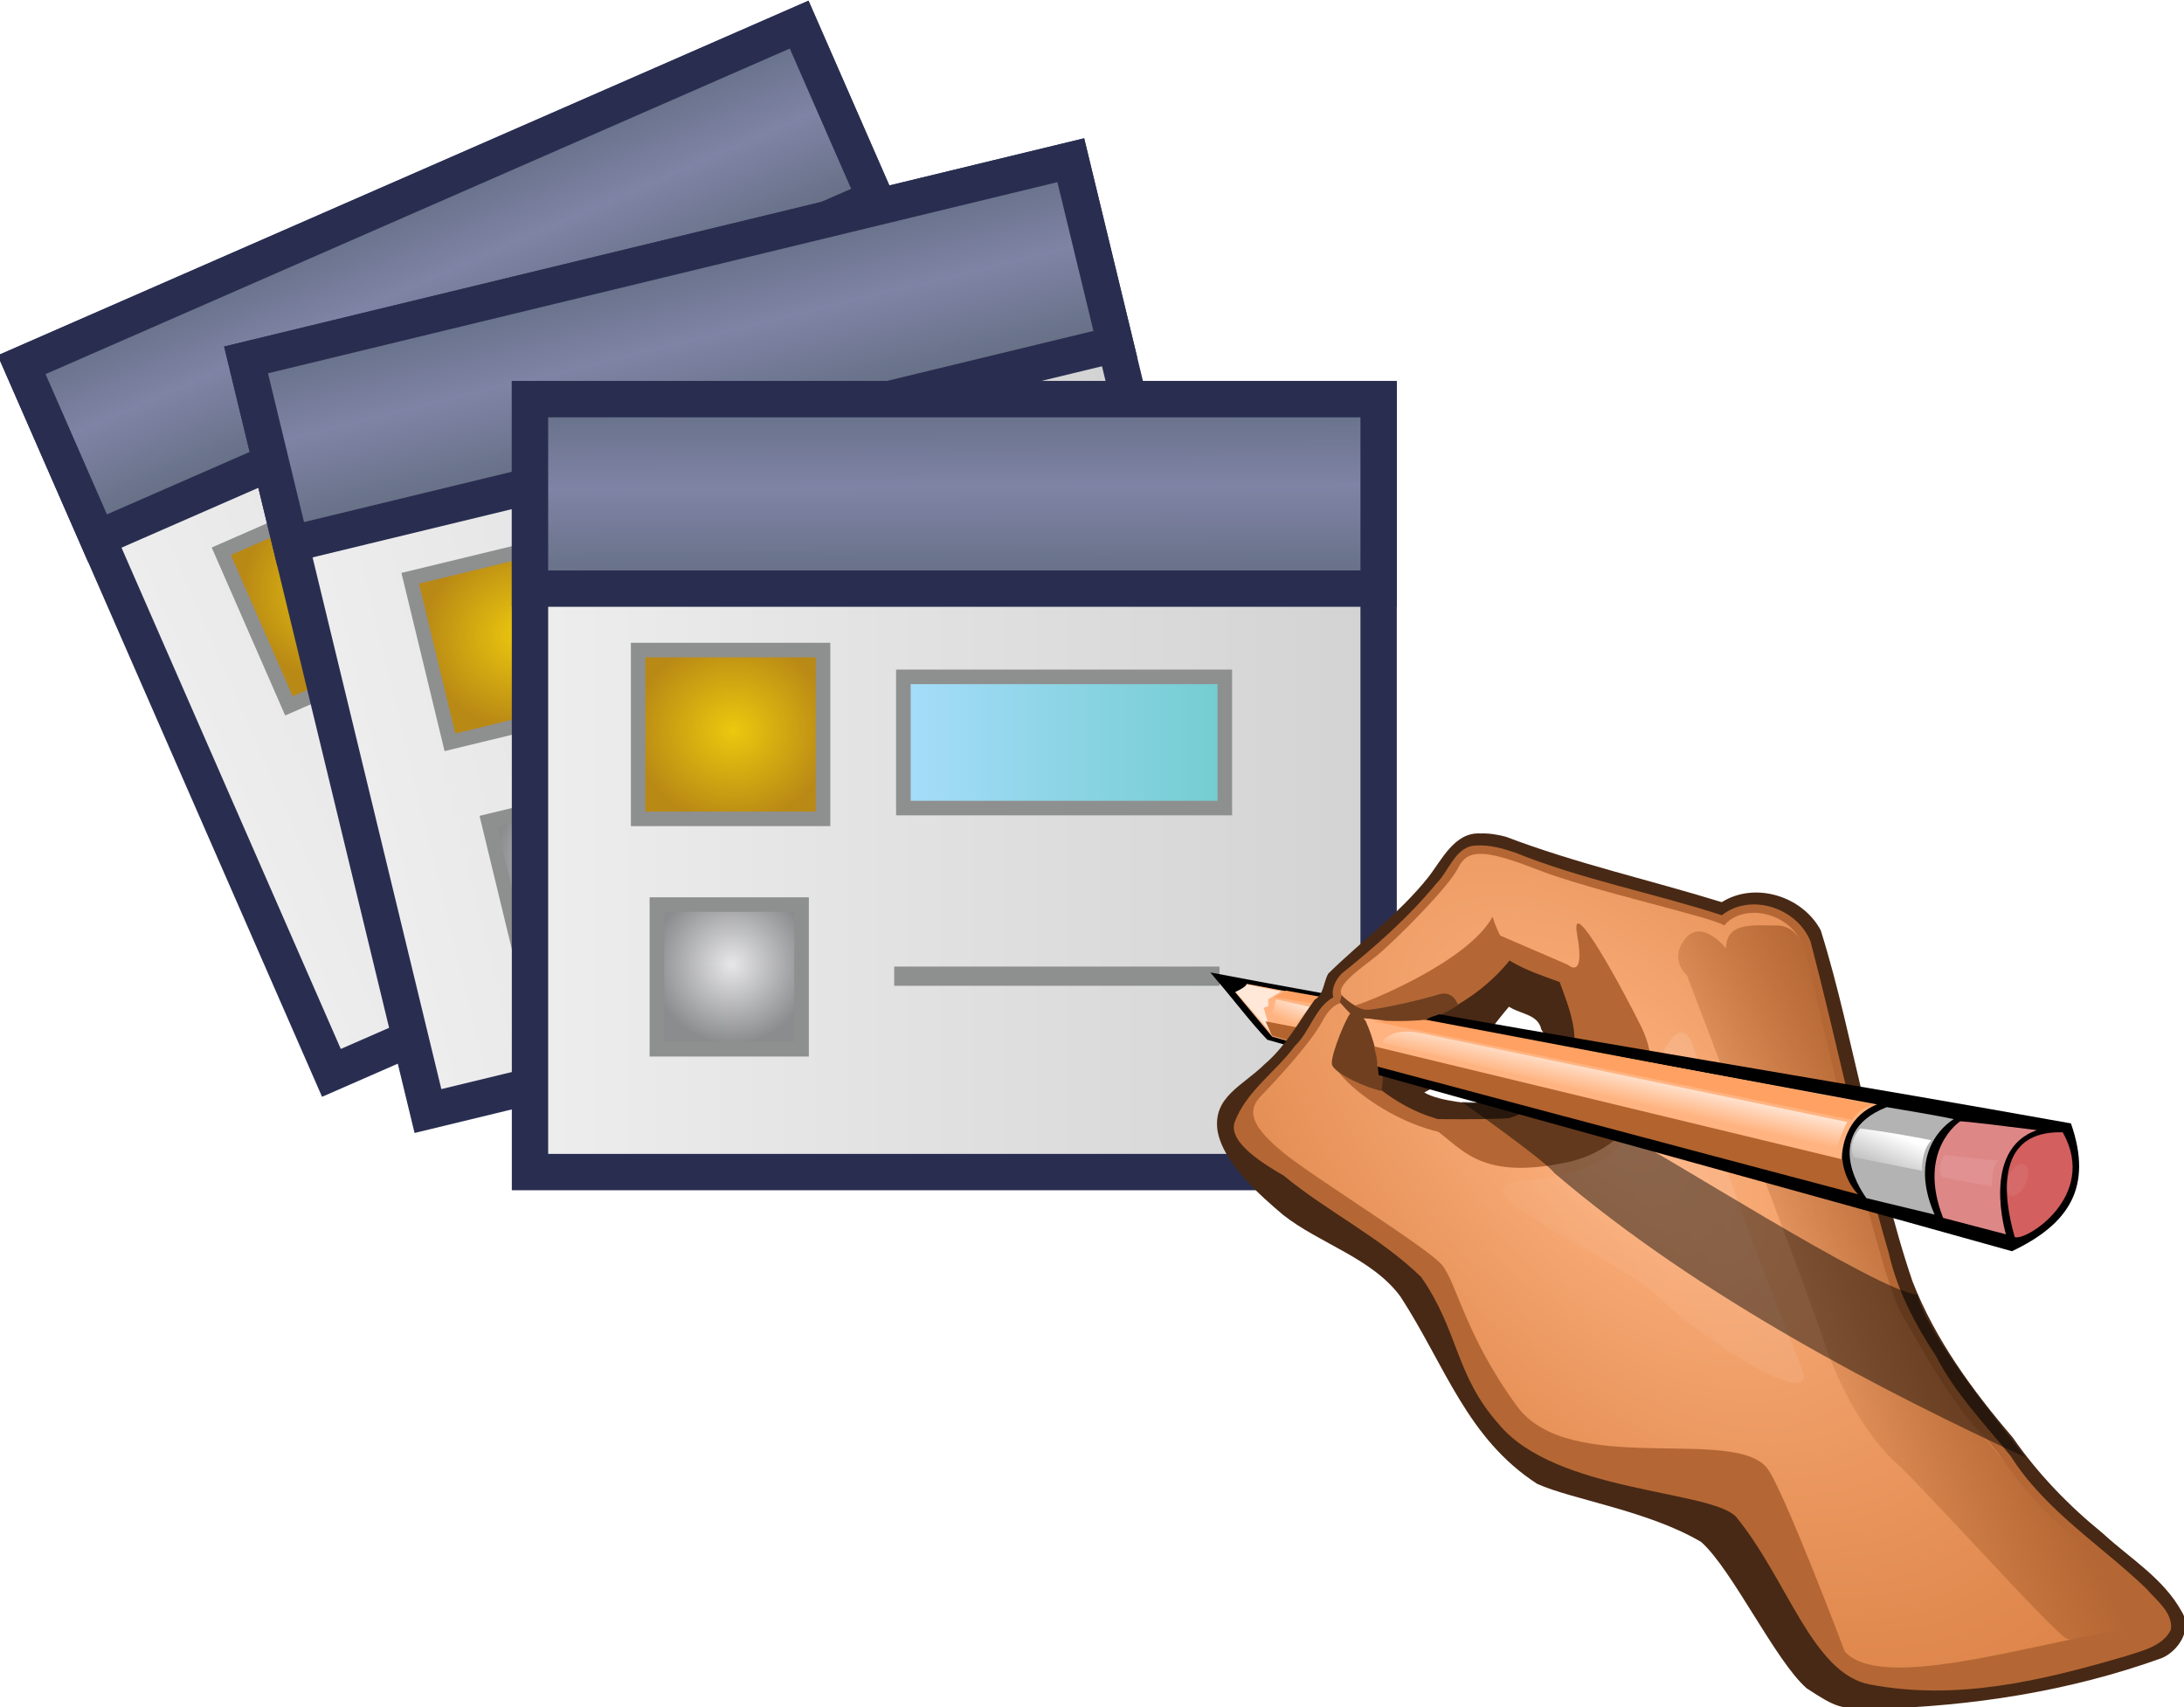 <?xml version="1.0" encoding="UTF-8" standalone="no"?>
<!-- Created with Inkscape (http://www.inkscape.org/) -->

<svg
   xmlns:dc="http://purl.org/dc/elements/1.1/"
   xmlns:cc="http://creativecommons.org/ns#"
   xmlns:rdf="http://www.w3.org/1999/02/22-rdf-syntax-ns#"
   xmlns:svg="http://www.w3.org/2000/svg"
   xmlns="http://www.w3.org/2000/svg"
   xmlns:xlink="http://www.w3.org/1999/xlink"
   xmlns:sodipodi="http://sodipodi.sourceforge.net/DTD/sodipodi-0.dtd"
   xmlns:inkscape="http://www.inkscape.org/namespaces/inkscape"
   width="169.811mm"
   height="132.757mm"
   viewBox="0 0 169.811 132.757"
   version="1.1"
   id="svg18384"
   inkscape:export-filename="D:\Projects\CodeStack\blog\res\2019-09-17-custom-properties-automation\solidworks-custom-properties.png"
   inkscape:export-xdpi="37.394459"
   inkscape:export-ydpi="37.394459"
   inkscape:version="0.92.4 (5da689c313, 2019-01-14)"
   sodipodi:docname="solidworks-custom-properties.svg">
  <defs
     id="defs18378">
    <linearGradient
       inkscape:collect="always"
       x1="252.8"
       y1="272.54"
       gradientTransform="matrix(0.603,0,0,0.621,-115.84,356.63)"
       x2="246"
       gradientUnits="userSpaceOnUse"
       y2="287.94"
       id="linearGradient4310">
      <stop
         offset="0"
         style="stop-color:#ffffff"
         id="stop4306" />
      <stop
         offset="1"
         style="stop-color:#ffffff;stop-opacity:0"
         id="stop4308" />
    </linearGradient>
    <radialGradient
       inkscape:collect="always"
       r="224.76"
       gradientTransform="matrix(0.66,0.726,-0.394,0.381,-11.887,158.92)"
       cx="399.12"
       cy="310.91"
       gradientUnits="userSpaceOnUse"
       id="radialGradient3854">
      <stop
         offset="0"
         style="stop-color:#ffb481"
         id="stop3850" />
      <stop
         offset="1"
         style="stop-color:#da8044"
         id="stop3852" />
    </radialGradient>
    <linearGradient
       inkscape:collect="always"
       x1="579.9"
       y1="418.87"
       gradientTransform="matrix(0.603,0,0,0.621,-115.84,356.63)"
       x2="487.48"
       gradientUnits="userSpaceOnUse"
       y2="462.37"
       id="linearGradient3914">
      <stop
         offset="0"
         style="stop-color:#b46734"
         id="stop3910" />
      <stop
         offset="1"
         style="stop-color:#b46734;stop-opacity:0"
         id="stop3912" />
    </linearGradient>
    <linearGradient
       inkscape:collect="always"
       x1="585.34"
       y1="233.12"
       gradientTransform="matrix(0.603,0,0,0.621,-115.84,356.63)"
       x2="346.13"
       gradientUnits="userSpaceOnUse"
       y2="423.4"
       id="linearGradient3926">
      <stop
         offset="0"
         style="stop-color:#ffffff;stop-opacity:.396"
         id="stop3922" />
      <stop
         offset="1"
         style="stop-color:#ffffff;stop-opacity:0"
         id="stop3924" />
    </linearGradient>
    <linearGradient
       inkscape:collect="always"
       x1="545.92"
       y1="342.31"
       gradientTransform="matrix(0.603,0,0,0.621,-115.84,356.63)"
       x2="537.77"
       gradientUnits="userSpaceOnUse"
       y2="362.7"
       id="linearGradient4278">
      <stop
         offset="0"
         style="stop-color:#ffffff"
         id="stop4274" />
      <stop
         offset="1"
         style="stop-color:#ffffff;stop-opacity:0"
         id="stop4276" />
    </linearGradient>
    <filter
       style="color-interpolation-filters:sRGB"
       inkscape:collect="always"
       x="-0.247"
       y="-0.471"
       width="1.494"
       height="1.943"
       id="filter4238">
      <feGaussianBlur
         inkscape:collect="always"
         stdDeviation="2.936"
         id="feGaussianBlur4240" />
    </filter>
    <filter
       style="color-interpolation-filters:sRGB"
       inkscape:collect="always"
       x="-0.556"
       y="-0.39"
       width="2.113"
       height="1.78"
       id="filter4260">
      <feGaussianBlur
         inkscape:collect="always"
         stdDeviation="2.479"
         id="feGaussianBlur4262" />
    </filter>
    <linearGradient
       inkscape:collect="always"
       x1="425.75"
       y1="307.22"
       gradientTransform="matrix(0.603,0,0,0.621,-115.84,356.63)"
       x2="421.26"
       gradientUnits="userSpaceOnUse"
       y2="327.72"
       id="linearGradient4288">
      <stop
         offset="0"
         style="stop-color:#ffffff"
         id="stop4284" />
      <stop
         offset="1"
         style="stop-color:#ffffff;stop-opacity:0"
         id="stop4286" />
    </linearGradient>
    <linearGradient
       inkscape:collect="always"
       xlink:href="#2"
       id="linearGradient5405"
       x1="-108.12"
       y1="457.759"
       x2="-103.612"
       y2="457.759"
       gradientUnits="userSpaceOnUse"
       gradientTransform="matrix(3.613,0,0,3.613,282.57,-1190.958)" />
    <linearGradient
       id="2">
      <stop
         stop-color="#eee"
         id="F" />
      <stop
         stop-color="#d2d2d2"
         id="G"
         offset="1" />
    </linearGradient>
    <linearGradient
       inkscape:collect="always"
       xlink:href="#linearGradient5393"
       id="linearGradient5395"
       x1="-104.335"
       y1="458.468"
       x2="-104.334"
       y2="458.78"
       gradientUnits="userSpaceOnUse"
       gradientTransform="matrix(11.179,0,0,11.278,1066.63,-4714.82)" />
    <linearGradient
       inkscape:collect="always"
       id="linearGradient5393">
      <stop
         style="stop-color:#616c82;stop-opacity:1"
         offset="0"
         id="stop5389" />
      <stop
         id="stop5397"
         offset="0.522"
         style="stop-color:#7f83a5;stop-opacity:1" />
      <stop
         style="stop-color:#667086;stop-opacity:1"
         offset="1"
         id="stop5391" />
    </linearGradient>
    <radialGradient
       inkscape:collect="always"
       xlink:href="#linearGradient5419"
       id="radialGradient5421"
       cx="-107.006"
       cy="457.498"
       fx="-107.006"
       fy="457.498"
       r="0.508"
       gradientTransform="matrix(3.613,0,0,3.322,282.57,-1057.684)"
       gradientUnits="userSpaceOnUse" />
    <linearGradient
       inkscape:collect="always"
       id="linearGradient5419">
      <stop
         style="stop-color:#ecc80e;stop-opacity:1;"
         offset="0"
         id="stop5415" />
      <stop
         style="stop-color:#b98915;stop-opacity:1"
         offset="1"
         id="stop5417" />
    </linearGradient>
    <radialGradient
       inkscape:collect="always"
       xlink:href="#linearGradient5427"
       id="radialGradient5429"
       cx="-107.013"
       cy="458.733"
       fx="-107.013"
       fy="458.733"
       r="0.405"
       gradientUnits="userSpaceOnUse"
       gradientTransform="matrix(3.613,0,0,3.613,282.57,-1190.958)" />
    <linearGradient
       inkscape:collect="always"
       id="linearGradient5427">
      <stop
         style="stop-color:#e7e7e9;stop-opacity:1"
         offset="0"
         id="stop5423" />
      <stop
         style="stop-color:#8b8c8d;stop-opacity:1"
         offset="1"
         id="stop5425" />
    </linearGradient>
    <linearGradient
       inkscape:collect="always"
       xlink:href="#linearGradient4123"
       id="linearGradient5413"
       x1="-106.163"
       y1="457.539"
       x2="-104.451"
       y2="457.539"
       gradientUnits="userSpaceOnUse"
       gradientTransform="matrix(3.613,0,0,3.613,282.57,-1190.958)" />
    <linearGradient
       x1="-20.357"
       x2="88.143"
       y1="553.58"
       gradientUnits="userSpaceOnUse"
       y2="823.08"
       id="linearGradient4123"
       gradientTransform="translate(-173.746,-27.274)">
      <stop
         offset="0"
         stop-color="#207a87"
         id="stop4119"
         style="stop-color:#a6ddfb;stop-opacity:1" />
      <stop
         offset="1"
         stop-color="#72cccf"
         id="stop4121" />
    </linearGradient>
    <radialGradient
       inkscape:collect="always"
       xlink:href="#linearGradient5419"
       id="radialGradient5421-0"
       cx="-107.006"
       cy="457.498"
       fx="-107.006"
       fy="457.498"
       r="0.508"
       gradientTransform="matrix(3.613,0,0,3.322,282.57,-1057.684)"
       gradientUnits="userSpaceOnUse" />
    <radialGradient
       inkscape:collect="always"
       xlink:href="#linearGradient5427"
       id="radialGradient5429-6"
       cx="-107.013"
       cy="458.733"
       fx="-107.013"
       fy="458.733"
       r="0.405"
       gradientUnits="userSpaceOnUse"
       gradientTransform="matrix(3.613,0,0,3.613,282.57,-1190.958)" />
    <radialGradient
       inkscape:collect="always"
       xlink:href="#linearGradient5419"
       id="radialGradient5421-0-8"
       cx="-107.006"
       cy="457.498"
       fx="-107.006"
       fy="457.498"
       r="0.508"
       gradientTransform="matrix(3.613,0,0,3.322,282.57,-1057.684)"
       gradientUnits="userSpaceOnUse" />
    <radialGradient
       inkscape:collect="always"
       xlink:href="#linearGradient5427"
       id="radialGradient5429-6-2"
       cx="-107.013"
       cy="458.733"
       fx="-107.013"
       fy="458.733"
       r="0.405"
       gradientUnits="userSpaceOnUse"
       gradientTransform="matrix(3.613,0,0,3.613,282.57,-1190.958)" />
    <linearGradient
       inkscape:collect="always"
       xlink:href="#2"
       id="linearGradient19173"
       gradientUnits="userSpaceOnUse"
       gradientTransform="matrix(3.613,0,0,3.613,282.57,-1190.958)"
       x1="-108.12"
       y1="457.759"
       x2="-103.612"
       y2="457.759" />
    <linearGradient
       inkscape:collect="always"
       xlink:href="#linearGradient5393"
       id="linearGradient19175"
       gradientUnits="userSpaceOnUse"
       gradientTransform="matrix(11.179,0,0,11.278,1066.63,-4714.82)"
       x1="-104.335"
       y1="458.468"
       x2="-104.334"
       y2="458.78" />
    <linearGradient
       inkscape:collect="always"
       xlink:href="#linearGradient4123"
       id="linearGradient19177"
       gradientUnits="userSpaceOnUse"
       gradientTransform="matrix(3.613,0,0,3.613,282.57,-1190.958)"
       x1="-106.163"
       y1="457.539"
       x2="-104.451"
       y2="457.539" />
    <linearGradient
       inkscape:collect="always"
       xlink:href="#2"
       id="linearGradient19179"
       gradientUnits="userSpaceOnUse"
       gradientTransform="matrix(3.613,0,0,3.613,282.57,-1190.958)"
       x1="-108.12"
       y1="457.759"
       x2="-103.612"
       y2="457.759" />
    <linearGradient
       inkscape:collect="always"
       xlink:href="#linearGradient5393"
       id="linearGradient19181"
       gradientUnits="userSpaceOnUse"
       gradientTransform="matrix(11.179,0,0,11.278,1066.63,-4714.82)"
       x1="-104.335"
       y1="458.468"
       x2="-104.334"
       y2="458.78" />
    <linearGradient
       inkscape:collect="always"
       xlink:href="#linearGradient4123"
       id="linearGradient19183"
       gradientUnits="userSpaceOnUse"
       gradientTransform="matrix(3.613,0,0,3.613,282.57,-1190.958)"
       x1="-106.163"
       y1="457.539"
       x2="-104.451"
       y2="457.539" />
  </defs>
  <sodipodi:namedview
     id="base"
     pagecolor="#ffffff"
     bordercolor="#666666"
     borderopacity="1.0"
     inkscape:pageopacity="0.0"
     inkscape:pageshadow="2"
     inkscape:zoom="0.35"
     inkscape:cx="-223.38254"
     inkscape:cy="8.0224578"
     inkscape:document-units="mm"
     inkscape:current-layer="layer1"
     showgrid="false"
     fit-margin-top="0"
     fit-margin-left="0"
     fit-margin-right="0"
     fit-margin-bottom="0"
     inkscape:window-width="1920"
     inkscape:window-height="1001"
     inkscape:window-x="-9"
     inkscape:window-y="-9"
     inkscape:window-maximized="1" />
  <g
     inkscape:label="Layer 1"
     inkscape:groupmode="layer"
     id="layer1"
     transform="translate(-30.755,-18.199)">
    <g
       transform="matrix(3.87,-1.693,1.693,3.87,-322.493,-1900.766)"
       style="opacity:1;fill:none;fill-opacity:1;stroke-width:0.794;stroke-miterlimit:4;stroke-dasharray:none"
       id="g5439-6-1">
      <rect
         y="456.032"
         x="-107.786"
         height="14.227"
         width="15.621"
         id="rect5375-5-8"
         style="opacity:1;fill:url(#linearGradient19173);fill-opacity:1;stroke:#292e51;stroke-width:0.669;stroke-linecap:round;stroke-miterlimit:4;stroke-dasharray:none;stroke-dashoffset:0;stroke-opacity:1" />
      <rect
         y="456.032"
         x="-107.786"
         height="3.487"
         width="15.621"
         id="rect5377-6-4"
         style="opacity:1;fill:url(#linearGradient19175);fill-opacity:1;stroke:#292e51;stroke-width:0.669;stroke-linecap:round;stroke-miterlimit:4;stroke-dasharray:none;stroke-dashoffset:0;stroke-opacity:1" />
      <rect
         y="460.65"
         x="-105.795"
         height="3.107"
         width="3.403"
         id="rect5381-9-5"
         style="opacity:1;fill:url(#radialGradient5421-0-8);fill-opacity:1;stroke:#8e8f8f;stroke-width:0.268;stroke-linecap:round;stroke-miterlimit:4;stroke-dasharray:none;stroke-dashoffset:0;stroke-opacity:1" />
      <rect
         y="465.335"
         x="-105.45"
         height="2.663"
         width="2.663"
         id="rect5383-3-8"
         style="opacity:1;fill:url(#radialGradient5429-6-2);fill-opacity:1;stroke:#8e8f8f;stroke-width:0.268;stroke-linecap:round;stroke-miterlimit:4;stroke-dasharray:none;stroke-dashoffset:0;stroke-opacity:1" />
      <rect
         y="461.143"
         x="-100.913"
         height="2.416"
         width="5.917"
         id="rect5385-3-6"
         style="opacity:1;fill:url(#linearGradient19177);fill-opacity:1;stroke:#8e8f8f;stroke-width:0.268;stroke-linecap:round;stroke-miterlimit:4;stroke-dasharray:none;stroke-dashoffset:0;stroke-opacity:1" />
      <path
         inkscape:connector-curvature="0"
         id="path5431-4-4"
         d="m -101.082,466.653 h 5.988"
         style="fill:none;stroke:#8e8f8f;stroke-width:0.354;stroke-linecap:butt;stroke-linejoin:miter;stroke-miterlimit:4;stroke-dasharray:none;stroke-opacity:1" />
    </g>
    <g
       transform="matrix(4.105,-0.994,0.994,4.105,39.053,-1932.967)"
       style="opacity:1;fill:none;fill-opacity:1;stroke-width:0.794;stroke-miterlimit:4;stroke-dasharray:none"
       id="g5439-6">
      <rect
         y="456.032"
         x="-107.786"
         height="14.227"
         width="15.621"
         id="rect5375-5"
         style="opacity:1;fill:url(#linearGradient19179);fill-opacity:1;stroke:#292e51;stroke-width:0.669;stroke-linecap:round;stroke-miterlimit:4;stroke-dasharray:none;stroke-dashoffset:0;stroke-opacity:1" />
      <rect
         y="456.032"
         x="-107.786"
         height="3.487"
         width="15.621"
         id="rect5377-6"
         style="opacity:1;fill:url(#linearGradient19181);fill-opacity:1;stroke:#292e51;stroke-width:0.669;stroke-linecap:round;stroke-miterlimit:4;stroke-dasharray:none;stroke-dashoffset:0;stroke-opacity:1" />
      <rect
         y="460.65"
         x="-105.795"
         height="3.107"
         width="3.403"
         id="rect5381-9"
         style="opacity:1;fill:url(#radialGradient5421-0);fill-opacity:1;stroke:#8e8f8f;stroke-width:0.268;stroke-linecap:round;stroke-miterlimit:4;stroke-dasharray:none;stroke-dashoffset:0;stroke-opacity:1" />
      <rect
         y="465.335"
         x="-105.45"
         height="2.663"
         width="2.663"
         id="rect5383-3"
         style="opacity:1;fill:url(#radialGradient5429-6);fill-opacity:1;stroke:#8e8f8f;stroke-width:0.268;stroke-linecap:round;stroke-miterlimit:4;stroke-dasharray:none;stroke-dashoffset:0;stroke-opacity:1" />
      <rect
         y="461.143"
         x="-100.913"
         height="2.416"
         width="5.917"
         id="rect5385-3"
         style="opacity:1;fill:url(#linearGradient19183);fill-opacity:1;stroke:#8e8f8f;stroke-width:0.268;stroke-linecap:round;stroke-miterlimit:4;stroke-dasharray:none;stroke-dashoffset:0;stroke-opacity:1" />
      <path
         inkscape:connector-curvature="0"
         id="path5431-4"
         d="m -101.082,466.653 h 5.988"
         style="fill:none;stroke:#8e8f8f;stroke-width:0.354;stroke-linecap:butt;stroke-linejoin:miter;stroke-miterlimit:4;stroke-dasharray:none;stroke-opacity:1" />
    </g>
    <g
       transform="matrix(4.224,0,0,4.224,527.251,-1877.042)"
       style="fill:none;fill-opacity:1;stroke-width:0.794;stroke-miterlimit:4;stroke-dasharray:none"
       id="g5439">
      <rect
         y="456.032"
         x="-107.786"
         height="14.227"
         width="15.621"
         id="rect5375"
         style="opacity:1;fill:url(#linearGradient5405);fill-opacity:1;stroke:#292e51;stroke-width:0.669;stroke-linecap:round;stroke-miterlimit:4;stroke-dasharray:none;stroke-dashoffset:0;stroke-opacity:1" />
      <rect
         y="456.032"
         x="-107.786"
         height="3.487"
         width="15.621"
         id="rect5377"
         style="opacity:1;fill:url(#linearGradient5395);fill-opacity:1;stroke:#292e51;stroke-width:0.669;stroke-linecap:round;stroke-miterlimit:4;stroke-dasharray:none;stroke-dashoffset:0;stroke-opacity:1" />
      <rect
         y="460.65"
         x="-105.795"
         height="3.107"
         width="3.403"
         id="rect5381"
         style="opacity:1;fill:url(#radialGradient5421);fill-opacity:1;stroke:#8e8f8f;stroke-width:0.268;stroke-linecap:round;stroke-miterlimit:4;stroke-dasharray:none;stroke-dashoffset:0;stroke-opacity:1" />
      <rect
         y="465.335"
         x="-105.45"
         height="2.663"
         width="2.663"
         id="rect5383"
         style="opacity:1;fill:url(#radialGradient5429);fill-opacity:1;stroke:#8e8f8f;stroke-width:0.268;stroke-linecap:round;stroke-miterlimit:4;stroke-dasharray:none;stroke-dashoffset:0;stroke-opacity:1" />
      <rect
         y="461.143"
         x="-100.913"
         height="2.416"
         width="5.917"
         id="rect5385"
         style="opacity:1;fill:url(#linearGradient5413);fill-opacity:1;stroke:#8e8f8f;stroke-width:0.268;stroke-linecap:round;stroke-miterlimit:4;stroke-dasharray:none;stroke-dashoffset:0;stroke-opacity:1" />
      <path
         inkscape:connector-curvature="0"
         id="path5431"
         d="m -101.082,466.653 h 5.988"
         style="fill:none;stroke:#8e8f8f;stroke-width:0.354;stroke-linecap:butt;stroke-linejoin:miter;stroke-miterlimit:4;stroke-dasharray:none;stroke-opacity:1" />
    </g>
    <g
       id="g18037"
       transform="matrix(0.265,0,0,0.265,122.307,79.039)">
      <g
         id="layer4"
         inkscape:label="PencilLower"
         transform="translate(0,-465)">
        <path
           id="path4290-2"
           style="fill:#000000"
           inkscape:connector-curvature="0"
           d="m 11.857,523.4 c 4.877,5.624 9.422,11.79 14.498,17.088 10.218,2.861 20.431,5.745 30.653,8.593 1.049,-3.917 1.553,-8.435 -0.527,-12.104 6.291,0.453 12.225,-2.001 17.887,-4.5 -21.594,-3.781 -43.177,-7.619 -64.714,-11.735 l 2.203,2.655 z" />
        <path
           id="path3880-8"
           style="fill:#ffb380"
           inkscape:connector-curvature="0"
           d="m 13.87,522.86 13.895,16.701 29.448,8.263 c 0.142,-0.588 0.275,-1.202 0.377,-1.86 0.49,-3.192 0.312,-7.01 -2.241,-9.64 l -0.64,-0.659 0.904,0.151 c 5.12,0.785 10.036,-0.402 14.065,-1.981 0.485,-0.202 0.955,-0.402 1.412,-0.578 -8.294,-1.463 -31.745,-5.606 -31.745,-5.606 l -25.475,-4.771 z" />
        <path
           id="path4294-0"
           sodipodi:nodetypes="ccccccc"
           style="fill:#ffe8d8"
           inkscape:connector-curvature="0"
           d="m 27.467,538.45 -2.184,-7.311 1.365,-0.563 v -1.966 l 3.736,-2.283 -16.292,-3.343 z" />
        <path
           id="path4296-3"
           style="fill:#000000"
           inkscape:connector-curvature="0"
           d="m 16.569,526.64 c 0,0 6.562,-2.785 2.316,-3.378 -4.246,-0.593 -6.562,-1.192 -6.562,-1.192 z" />
        <path
           id="path4298-7"
           style="fill:#b2632e"
           inkscape:connector-curvature="0"
           d="m 38.932,537.61 -13.102,-2.529 1.911,4.218 8.735,2.529 z" />
        <path
           id="path4300-9"
           style="fill:#ffa162"
           inkscape:connector-curvature="0"
           d="m 41.116,530.01 -12.829,-1.971 3.549,-1.966 12.556,2.247 z" />
        <path
           id="path4302-0"
           sodipodi:nodetypes="cccccc"
           style="fill:url(#linearGradient4310)"
           inkscape:connector-curvature="0"
           d="m 28.832,528.61 10.1,2.247 -4.095,4.781 -8.462,-2.252 1.911,-1.689 z" />
      </g>
      <g
         id="layer2"
         inkscape:label="OutLine"
         transform="translate(0,-465)">
        <path
           id="path3928-1"
           sodipodi:nodetypes="ccccccccccccccccccccccccccccccc"
           style="fill:#482915"
           inkscape:connector-curvature="0"
           d="m 88.883,479.96 c -7.627,-0.453 -11.326,7.802 -15.375,12.928 -8.45,10.632 -19.638,18.702 -29.267,28.193 -1.45,2.549 -1.222,6.055 -3.992,7.662 -4.646,6.44 -8.488,13.631 -14.603,18.852 -6.504,6.436 -15.426,9.635 -13.867,19.745 1.744,9.471 12.608,18.925 19.172,24.501 10.738,8.493 26.352,12.779 34.56,24.129 13.07,20.204 19.432,41.505 40.039,54.827 10.262,4.615 32.66,7.889 48.129,17.06 9.098,8.117 21.78,34.955 30.938,42.929 8.873,5.786 9.669,5.985 19.74,6.026 28.681,-0.724 57.485,-5.165 84.578,-14.957 4.776,-2.127 8.9,-8.376 5.743,-13.539 -5.424,-9.89 -15.304,-15.703 -23.323,-23.127 -9.956,-8.091 -18.951,-17.412 -26.312,-28.047 -11.754,-13.725 -22.711,-28.667 -29.388,-45.77 -5.831,-17.057 -9.672,-34.819 -14.095,-52.357 -4.088,-16.924 -7.63,-34.095 -12.83,-50.658 -5.415,-10.115 -19.381,-14.339 -29.034,-8.243 -21.03,-6.496 -42.721,-11.33 -63.377,-19.203 -2.422,-0.634 -4.926,-1.056 -7.437,-0.95 z m 8.944,51.148 c 3.176,1.905 7.994,2.016 8.927,6.357 1.991,2.961 2.676,7.089 0.036,9.917 -4.87,9.047 -15.539,12.913 -25.117,11.251 -3.079,-0.453 -7.104,-1.327 -9.264,-2.68 10.753,-5.401 17.197,-16.149 24.835,-25.157 l 0.535,0.302 0.048,0.017 z" />
        <path
           id="path3838-7"
           sodipodi:nodetypes="ccccccccccscccccccccccccccccccc"
           style="fill:#b46734"
           inkscape:connector-curvature="0"
           d="m 87.772,483.49 c -6.193,0.043 -7.997,7.366 -11.746,11.08 -8.233,10.005 -17.9,18.52 -27.906,26.549 -1.667,1.79 -3.095,4.379 -2.391,6.886 -5.448,3.072 -6.821,10.066 -11.259,14.276 -5.58,7.609 -14.219,13.197 -17.68,22.325 -2.123,6.053 8.939,12.565 14.365,15.744 12.762,10.54 28.539,18.214 40.371,29.787 11.119,16.041 9.889,28.784 22.871,43.279 16.555,19.876 61.704,19.17 69.421,26.965 15.144,18.397 22.397,46.024 39.285,49.26 25.43,4.872 50.236,-1.011 75.076,-8.294 4.744,-1.569 10.944,-2.856 13.318,-7.814 0.588,-5.111 -4.391,-8.615 -7.255,-12.024 -13.412,-12.861 -29.616,-22.832 -39.789,-38.878 -7.656,-9.532 -16.211,-18.268 -21.868,-29.283 -6.098,-9.25 -11.364,-19.165 -13.859,-30.152 -8.782,-30.112 -15.006,-61.057 -22.95,-91.426 -3.877,-9.982 -17.587,-14.506 -26.059,-7.817 -20.153,-6.544 -41.065,-10.451 -60.752,-18.414 -3.605,-1.187 -7.347,-2.272 -11.192,-2.046 z m 10.073,34.002 c 4.453,2.65 9.431,4.288 14.291,6.052 2.856,7.862 6.712,16.986 2.542,25.099 -6.757,14.47 -25.027,19.642 -39.107,14.877 -6.001,-1.8 -11.552,-4.927 -16.475,-8.806 2.99e-4,-6.716 -0.735,-13.513 -3.088,-19.804 7.449,2.856 15.773,1.222 22.5,-2.675 7.179,-3.615 13.793,-8.647 18.923,-14.994 z" />
        <path
           id="path3842-2"
           sodipodi:nodetypes="cssssssscssccssssscsssscc"
           d="m 195.79,720 c 0,0 -18.304,-48.445 -22.896,-53.965 -10.118,-12.162 -57.939,2.842 -73.225,-17.97 -15.284,-20.81 -17.807,-36.578 -22.175,-41.64 -4.367,-5.061 -38.029,-25.893 -46.218,-32.642 -8.189,-6.749 -11.722,-11.711 -6.809,-16.772 4.913,-5.062 14.74,-15.747 18.016,-21.934 3.276,-6.186 8.189,-8.436 11.465,1.126 3.276,9.561 -6.499,13.103 -6.499,13.103 0,3.862 27.244,25.828 47.99,17.267 19.913,-8.218 26.205,-22.496 22.383,-33.744 l -3.821,-11.248 c 0,0 -15.286,-5.062 -16.924,-7.874 -9.281,12.935 -25.659,20.246 -32.21,20.246 -6.551,0 -13.648,-3.373 -16.378,-6.186 -2.73,-2.81 4.913,-7.874 9.827,-11.811 4.913,-3.937 21.291,-20.246 24.021,-25.87 2.73,-5.624 7.643,-5.624 23.475,0.563 15.832,6.186 51.863,14.06 54.593,16.309 5.459,-6.749 20.745,-4.5 24.021,8.436 3.276,12.935 21.291,93.921 27.842,105.17 6.551,11.248 13.648,24.746 23.475,35.431 9.827,10.686 6.551,9.561 17.47,21.371 10.919,11.811 33.302,25.871 36.031,34.869 -26.752,1.121 -81.137,21.369 -93.454,7.764 z"
           style="fill:url(#radialGradient3854)"
           inkscape:connector-curvature="0" />
        <path
           id="path3900-4"
           sodipodi:nodetypes="ccsc"
           style="fill:#b46734"
           inkscape:connector-curvature="0"
           d="m 57.767,555.6 c 0,0 -8.488,0.196 -12.157,-8.773 3.549,-10.686 5.879,-16.535 7.517,-13.441 1.638,3.092 6.278,17.153 4.64,22.215 z" />
        <path
           id="path3902"
           sodipodi:nodetypes="cccsc"
           style="fill:#b46734"
           inkscape:connector-curvature="0"
           d="m 97.346,514.55 c 0,0 -3.276,-4.781 -4.913,-10.123 -7.37,13.498 -38.488,25.87 -40.945,26.151 10.646,4.5 6.551,4.5 14.74,3.655 6.983,-0.719 19.654,-4.781 31.118,-19.684 z" />
        <path
           id="path3904"
           sodipodi:nodetypes="sssccscsscs"
           style="fill:#b46734"
           inkscape:connector-curvature="0"
           d="m 114.49,576.4 c 18.168,-3.917 30.346,-21.881 21.62,-39.641 -4.992,-10.16 -21.291,-40.493 -18.835,-26.995 2.457,13.498 -2.73,8.717 -2.73,8.717 l -20.199,-8.717 c 0,0 1.092,6.186 4.913,7.592 3.821,1.408 14.467,4.5 14.467,4.5 0,0 6.005,14.341 4.367,19.403 -1.638,5.062 -12.01,20.246 -16.378,21.653 -4.367,1.408 -31.911,0.739 -31.911,0.739 12.509,4.394 13.898,19.385 44.685,12.749 z" />
        <path
           id="path3906"
           sodipodi:nodetypes="cscsssssssssc"
           style="fill:url(#linearGradient3914)"
           inkscape:connector-curvature="0"
           d="m 160.95,513.7 c 0,0 -7.097,-8.999 -12.01,-2.81 -4.913,6.186 0.546,10.686 0.546,10.686 0,0 36.031,94.483 40.399,107.98 4.367,13.498 13.102,28.12 20.745,34.869 7.643,6.748 46.404,50.053 50.226,51.741 3.821,1.689 29.658,0.538 28.934,-3.937 -1.092,-6.749 -24.294,-24.746 -30.299,-30.37 -6.005,-5.624 -21.564,-21.934 -31.391,-35.994 -9.827,-14.06 -17.743,-28.963 -19.926,-38.524 -2.184,-9.561 -21.564,-83.517 -22.656,-88.578 -1.092,-5.062 -3.276,-11.811 -9.827,-11.811 -6.551,0 -14.74,-1.121 -14.74,6.749 z" />
        <path
           id="path3916-3"
           style="opacity:0.612;fill:url(#linearGradient3926)"
           inkscape:connector-curvature="0"
           d="m 102.53,581.75 c 0,0 26.751,-0.563 32.756,-19.122 6.005,-18.559 13.648,-37.119 18.016,-12.373 4.367,24.746 25.659,75.362 30.026,87.172 4.367,11.81 -26.751,-6.748 -41.491,-20.809 -14.74,-14.06 -64.966,-33.181 -39.307,-34.869 z" />
        <path
           id="path4314-2"
           sodipodi:nodetypes="ccscccsscscc"
           style="fill:#6f3f20"
           inkscape:connector-curvature="0"
           d="m 54.491,534.23 c 0,0 7.507,9.715 5.35,21.245 -3.549,-0.563 -14.277,-5.118 -14.55,-7.931 -0.273,-2.81 4.327,-13.877 5.419,-14.721 -2.73,-2.81 -3.043,-3.373 -3.043,-3.373 l 0.546,-1.966 c 0,0 4.095,4.218 7.37,4.218 3.276,0 16.651,-3.092 21.018,-4.5 4.367,-1.408 5.732,3.092 5.732,3.092 0,0 -6.278,4.781 -14.467,4.781 -5.186,0 -13.375,-0.845 -13.375,-0.845 z" />
        <path
           id="path4362-8"
           style="opacity:0.453;fill:#000000"
           d="m 83.417,93.719 c 0,0 24.623,17.337 27.136,20.854 43.13,36.818 97.056,64.325 138.19,83.417 -9.606,-12.621 -29.155,-36.441 -31.658,-47.739 -11.055,-0.503 -78.392,-43.719 -83.417,-45.226 -5.025,-1.508 -20.1,-8.04 -20.1,-8.04 0,0 -18.886,-2.162 -21.106,-2.513 -4.774,-0.754 -9.045,-0.754 -9.045,-0.754 z"
           sodipodi:nodetypes="ccccscsc"
           inkscape:connector-curvature="0"
           transform="translate(0,465)" />
      </g>
      <g
         id="layer3"
         inkscape:label="Pencil"
         transform="translate(0,-465)">
        <path
           id="path3891"
           sodipodi:nodetypes="ccccccc"
           style="fill:#000000"
           inkscape:connector-curvature="0"
           d="m 74.568,533.78 c -5.974,3.132 -13.256,1.629 -19.718,0.885 3.309,4.555 3.571,10.974 4.199,16.196 62.318,17.483 123.47,34.203 185.79,51.672 16.582,-7.87 23.889,-18.705 17.308,-37.508 -62.51,-11.2 -122.8,-20.94 -185.33,-32 z" />
        <path
           id="path3857"
           sodipodi:nodetypes="cccccc"
           style="fill:#ffb380"
           inkscape:connector-curvature="0"
           d="m 72.311,535.07 c -6.169,1.765 -11.578,-0.593 -17.623,-0.875 1.681,2.398 4.412,11.466 3.959,13.881 l 184.52,48.156 c 0,0 25.037,-7.386 13.456,-27.27 -21.96,-3.99 -139.35,-25.95 -184.32,-33.89 z" />
        <path
           id="path3865"
           sodipodi:nodetypes="cscccc"
           style="fill:#000000"
           inkscape:connector-curvature="0"
           d="m 212.71,557.84 c -11.316,0.704 -15.781,7.177 -17.24,13.262 -1.775,7.405 1.154,12.266 5.233,17.559 l 43.878,12.157 c 0,0 27.383,-14.642 15.802,-34.526 -6.808,-1.237 -24.629,-4.364 -47.673,-8.452 z" />
        <path
           id="path3859"
           sodipodi:nodetypes="ccc"
           style="fill:#d35f5f"
           inkscape:connector-curvature="0"
           d="m 245.63,598.35 c 2.844,1.551 24.755,-11.801 14.113,-30.703 -23.071,-0.708 -15.48,25.67 -14.113,30.703 z" />
        <path
           id="path3861"
           sodipodi:nodetypes="ccccc"
           style="fill:#de8787"
           inkscape:connector-curvature="0"
           d="m 224.64,592.75 18.43,4.826 c 0,0 -7.497,-24.779 9.059,-30.571 -22.803,-2.896 -22.491,-2.574 -22.491,-2.574 0,0 -12.807,8.367 -4.998,28.319 z" />
        <path
           id="path3863"
           style="fill:#b3b3b3"
           inkscape:connector-curvature="0"
           d="m 222.14,591.79 -19.992,-4.826 c 0,0 -14.369,-18.665 5.935,-26.71 17.493,2.896 19.68,3.539 19.68,3.539 0,0 -14.369,8.045 -5.623,27.996 z" />
        <path
           id="path3885"
           sodipodi:nodetypes="ccccc"
           style="fill:#b2632e"
           inkscape:connector-curvature="0"
           d="m 57.717,542.43 137.38,33.168 c 0,0 0.196,5.449 4.564,10.23 -25.659,-6.749 -140.98,-37.472 -140.98,-37.472 0.044,-1.679 -0.57,-3.952 -0.965,-5.926 z" />
        <path
           id="path3887"
           sodipodi:nodetypes="ccccc"
           style="fill:#ffa162"
           inkscape:connector-curvature="0"
           d="M 204.38,559.55 72.85,534.61 c 0,0 -3.857,0.578 -15.628,0.402 14.194,2.81 140.85,29.015 140.85,29.015 0,0 0.849,-3.082 6.309,-4.485 z" />
        <path
           id="path3898-5"
           sodipodi:nodetypes="ccccc"
           style="fill:url(#linearGradient4278)"
           inkscape:connector-curvature="0"
           d="m 198.39,574.96 20.074,3.977 c 0,0 -0.359,-5.78 2.73,-8.962 -11.967,-2.388 -20.873,-3.464 -20.873,-3.464 0,0 -3.954,4.143 -1.93,8.448 z" />
        <path
           id="path3934-5"
           style="opacity:0.29;fill:#ffffff;filter:url(#filter4238)"
           inkscape:connector-curvature="0"
           d="m 433.79,227.84 24.011,4.304 c 0,0 -0.453,-9.514 3.171,-12.232 -14.724,-0.906 -26.05,-2.718 -26.05,-2.718 0,0 -4.757,6.343 -1.133,10.647 z"
           transform="matrix(0.603,0,0,0.621,-37.089,439.35)" />
        <ellipse
           ry="8.169"
           rx="4.485"
           cy="358.313"
           cx="611.231"
           id="path4020-0"
           style="opacity:0.265;fill:#ffffff;filter:url(#filter4260)"
           transform="matrix(0.545,0.265,-0.257,0.561,5.324,218.61)" />
        <path
           id="path4280-8"
           style="fill:url(#linearGradient4288)"
           inkscape:connector-curvature="0"
           d="m 71.579,538.57 124.88,26.048 c 0,0 -3.088,6.363 -3.088,8.352 -8.493,-1.79 -133.37,-31.616 -133.37,-31.616 0,0 2.123,-4.771 11.581,-2.785 z" />
      </g>
    </g>
  </g>
</svg>
